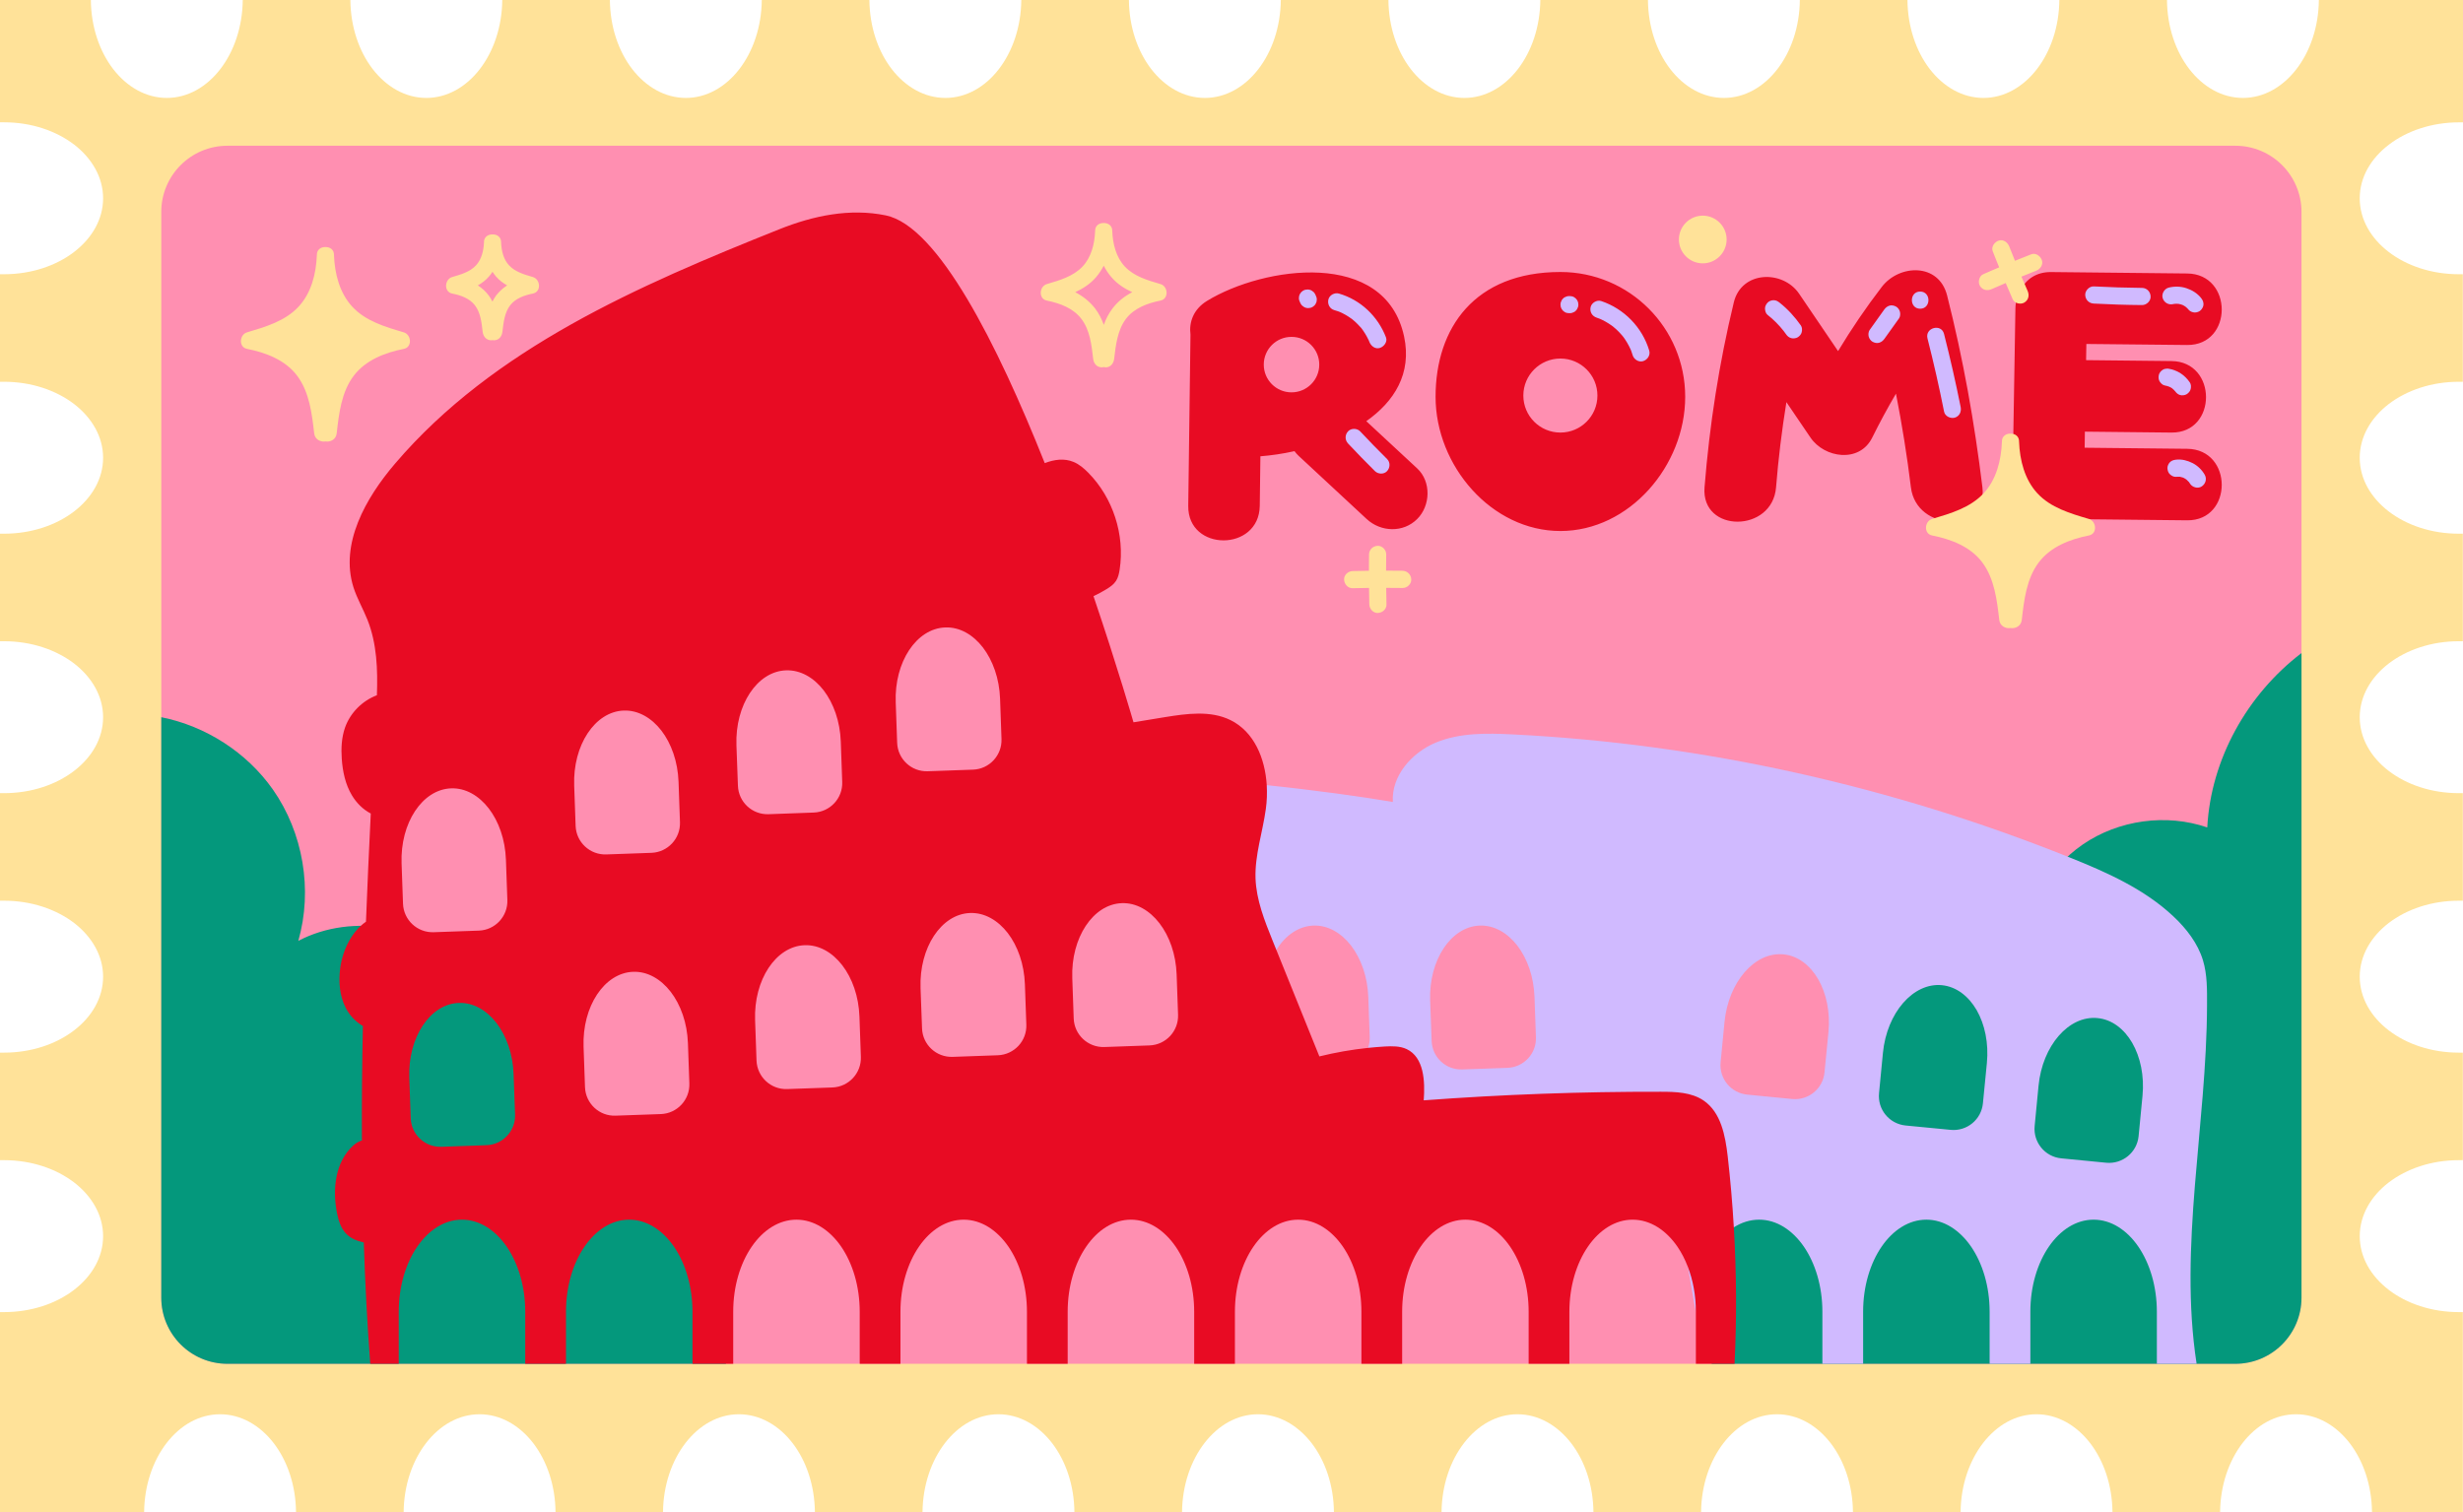 <?xml version="1.0" encoding="UTF-8"?><svg xmlns="http://www.w3.org/2000/svg" xmlns:xlink="http://www.w3.org/1999/xlink" height="264.4" preserveAspectRatio="xMidYMid meet" version="1.0" viewBox="0.0 0.0 430.5 264.4" width="430.5" zoomAndPan="magnify"><g id="change1_1"><path d="M412.45,34.67c0,7.33,7.75,13.27,17.32,13.27h0.7v18.8h-0.7c-4.78,0-9.1,1.49-12.25,3.89 c-3.13,2.41-5.07,5.73-5.07,9.4c0,7.33,7.75,13.27,17.32,13.27h0.7v18.8h-0.7c-4.78,0-9.1,1.49-12.25,3.89 c-3.13,2.41-5.07,5.73-5.07,9.4c0,7.33,7.75,13.27,17.32,13.27h0.7v18.8h-0.7c-4.78,0-9.1,1.49-12.25,3.89 c-3.13,2.41-5.07,5.73-5.07,9.4c0,7.33,7.75,13.27,17.32,13.27h0.7v18.8h-0.7c-4.78,0-9.1,1.49-12.25,3.89 c-3.13,2.41-5.07,5.73-5.07,9.4c0,7.33,7.75,13.27,17.32,13.27h0.7v34.98h-15.88c-0.04-4.7-1.51-8.95-3.88-12.05 c-2.41-3.13-5.73-5.07-9.4-5.07c-7.27,0-13.18,7.65-13.27,17.12h-18.81c-0.04-4.7-1.51-8.95-3.88-12.05 c-2.41-3.13-5.73-5.07-9.4-5.07c-7.27,0-13.18,7.65-13.27,17.12h-18.81c-0.04-4.7-1.51-8.95-3.88-12.05 c-2.41-3.13-5.73-5.07-9.4-5.07c-7.27,0-13.18,7.65-13.27,17.12h-18.81c-0.04-4.7-1.51-8.95-3.88-12.05 c-2.41-3.13-5.73-5.07-9.4-5.07c-7.27,0-13.18,7.65-13.27,17.12h-18.81c-0.04-4.7-1.51-8.95-3.88-12.05 c-2.41-3.13-5.73-5.07-9.4-5.07c-7.27,0-13.18,7.65-13.27,17.12h-18.81c-0.04-4.7-1.51-8.95-3.88-12.05 c-2.41-3.13-5.73-5.07-9.4-5.07c-7.27,0-13.18,7.65-13.27,17.12h-18.81c-0.04-4.7-1.51-8.95-3.88-12.05 c-2.41-3.13-5.73-5.07-9.4-5.07c-7.27,0-13.18,7.65-13.27,17.12H97.1c-0.04-4.7-1.51-8.95-3.88-12.05c-2.41-3.13-5.73-5.07-9.4-5.07 c-7.27,0-13.18,7.65-13.27,17.12H51.74c-0.04-4.7-1.51-8.95-3.88-12.05c-2.41-3.13-5.73-5.07-9.4-5.07 c-7.27,0-13.18,7.65-13.27,17.12H0v-34.98h0.7c9.57,0,17.32-5.95,17.32-13.27c0-3.67-1.94-6.98-5.07-9.4 c-3.15-2.4-7.47-3.89-12.25-3.89H0v-18.8h0.7c9.57,0,17.32-5.95,17.32-13.27c0-3.67-1.94-6.98-5.07-9.4 c-3.15-2.4-7.47-3.89-12.25-3.89H0v-18.8h0.7c9.57,0,17.32-5.95,17.32-13.27c0-3.67-1.94-6.98-5.07-9.4 c-3.15-2.4-7.47-3.89-12.25-3.89H0V93.3h0.7c9.57,0,17.32-5.95,17.32-13.27c0-3.67-1.94-6.98-5.07-9.4 c-3.15-2.4-7.47-3.89-12.25-3.89H0v-18.8h0.7c9.57,0,17.32-5.95,17.32-13.27c0-3.67-1.94-6.98-5.07-9.4 c-3.15-2.4-7.47-3.89-12.25-3.89H0V0h15.88c0.04,4.7,1.51,8.95,3.88,12.05c2.41,3.13,5.73,5.07,9.4,5.07 c7.27,0,13.18-7.65,13.27-17.12h18.81c0.04,4.7,1.51,8.95,3.88,12.05c2.41,3.13,5.73,5.07,9.4,5.07c7.27,0,13.18-7.65,13.27-17.12 h18.81c0.04,4.7,1.51,8.95,3.88,12.05c2.41,3.13,5.73,5.07,9.4,5.07c7.27,0,13.18-7.65,13.27-17.12h18.81 c0.04,4.7,1.51,8.95,3.88,12.05c2.41,3.13,5.73,5.07,9.4,5.07c7.27,0,13.18-7.65,13.27-17.12h18.81c0.04,4.7,1.51,8.95,3.88,12.05 c2.41,3.13,5.73,5.07,9.4,5.07c7.27,0,13.18-7.65,13.27-17.12h18.81c0.04,4.7,1.51,8.95,3.88,12.05c2.41,3.13,5.73,5.07,9.4,5.07 c7.27,0,13.18-7.65,13.27-17.12h18.81c0.04,4.7,1.51,8.95,3.88,12.05c2.41,3.13,5.73,5.07,9.4,5.07c7.27,0,13.18-7.65,13.27-17.12 h18.81c0.04,4.7,1.51,8.95,3.88,12.05c2.41,3.13,5.73,5.07,9.4,5.07c7.27,0,13.18-7.65,13.27-17.12h18.81 c0.04,4.7,1.51,8.95,3.88,12.05c2.41,3.13,5.73,5.07,9.4,5.07c7.27,0,13.18-7.65,13.27-17.12h25.2v21.39h-0.7 c-4.78,0-9.1,1.49-12.25,3.89C414.39,27.69,412.45,31,412.45,34.67z" fill="#FFE299"/></g><g id="change2_1"><path d="M402.27,37.04v189.82c0,6.38-5.18,11.56-11.56,11.56H39.75c-6.38,0-11.56-5.18-11.56-11.56V37.04 c0-6.38,5.18-11.56,11.56-11.56h350.96C397.09,25.48,402.27,30.66,402.27,37.04z" fill="#FF8FB1"/></g><g id="change3_1"><path d="M385.8,144.65c-7.17-2.46-15.48-1.32-21.74,2.97c-6.25,4.29-10.3,11.63-10.6,19.21 c-7.63-1.55-15.96,0.89-21.56,6.31c-5.6,5.41-8.31,13.66-7.02,21.34c-5.07,0.1-10.11,1.8-14.2,4.81c-7,5.14-10.85,13.74-11.93,22.35 c-0.71,5.58-0.37,11.2,0.43,16.78h91.53c6.38,0,11.56-5.18,11.56-11.56V114.17C392.8,121.38,386.43,132.73,385.8,144.65z M124.74,215.32c-5.22-11.76-19.5-17.17-32.33-16.29c1.18-10.77-2.23-22.28-10.15-29.68c-7.93-7.4-20.51-9.9-30.12-4.87 c2.55-8.9,0.86-18.91-4.46-26.48c-4.57-6.49-11.73-11.07-19.49-12.62v101.48c0,6.38,5.18,11.56,11.56,11.56h87.13 c0.36-2.55,0.46-5.15,0.45-7.72C127.31,225.46,126.87,220.1,124.74,215.32z" fill="#04987C"/></g><g id="change4_1"><path d="M385.05,167.88c-0.91-2.99-2.9-5.55-5.18-7.69c-5.1-4.79-11.65-7.7-18.14-10.3 c-30.97-12.42-63.97-19.84-97.29-21.5c-4.55-0.23-9.27-0.32-13.48,1.43c-4.21,1.75-7.79,5.83-7.51,10.38 c-5.17-0.89-13.57-2.06-22.04-2.94c-17.51-1.82-35.38-2.43-26.03,3.08c27.1,15.99,16.17,61.77,16.17,61.77l81.19,6.32l2.28,13.05 l1.4,8v-0.16c0-6.61,2.73-12.28,6.63-14.76c1.35-0.86,2.85-1.34,4.42-1.34c3.05,0,5.81,1.8,7.82,4.71c2,2.92,3.24,6.94,3.24,11.39 v9.1h7.12v-9.1c0-8.9,4.95-16.1,11.05-16.1c3.05,0,5.81,1.8,7.82,4.71c2,2.92,3.24,6.94,3.24,11.39v9.1h7.12v-9.1 c0-8.9,4.95-16.1,11.05-16.1c3.06,0,5.82,1.8,7.82,4.71c2,2.92,3.24,6.94,3.24,11.39v9.1h6.95c-3.17-20.55,1.76-41.64,1.82-62.72 C385.77,173.07,385.81,170.4,385.05,167.88z M258.63,161.81c2.52-0.09,4.85,1.26,6.59,3.51c1.73,2.27,2.86,5.42,2.99,8.95l0.25,7.06 c0.11,2.85-2.12,5.25-4.98,5.35l-7.9,0.28c-2.85,0.11-5.25-2.12-5.35-4.98l-0.26-7.06C249.72,167.86,253.6,162,258.63,161.81z M234.43,186.68l-7.91,0.28c-2.85,0.11-5.25-2.12-5.35-4.98l-0.25-7.06c-0.13-3.4,0.71-6.51,2.17-8.86 c1.57-2.53,3.87-4.15,6.48-4.25c2.52-0.09,4.85,1.26,6.59,3.51c1.73,2.27,2.87,5.42,3,8.95l0.25,7.06c0.02,0.65-0.08,1.28-0.29,1.86 C238.45,185.16,236.63,186.6,234.43,186.68z M319.59,180.45l-0.69,7.03c-0.27,2.84-2.8,4.92-5.64,4.65l-7.87-0.77 c-2.84-0.27-4.92-2.8-4.65-5.64l0.68-7.03c0.68-7.03,5.3-12.34,10.31-11.85c2.51,0.24,4.64,1.89,6.07,4.35 C319.22,173.66,319.93,176.93,319.59,180.45z M347.28,185.84l-0.69,7.03c-0.27,2.85-2.8,4.93-5.64,4.65l-7.87-0.76 c-2.85-0.28-4.93-2.8-4.65-5.65l0.68-7.03c0.68-7.03,5.3-12.33,10.31-11.85c2.51,0.25,4.64,1.89,6.07,4.35 C346.91,179.05,347.62,182.33,347.28,185.84z M374.48,191.59l-0.68,7.03c-0.28,2.84-2.81,4.92-5.65,4.65l-7.87-0.77 c-2.84-0.27-4.92-2.8-4.65-5.64l0.68-7.04c0.68-7.03,5.3-12.33,10.31-11.84c2.51,0.24,4.64,1.88,6.07,4.34 C374.11,184.8,374.82,188.07,374.48,191.59z" fill="#D0BAFF"/></g><g id="change5_1"><path d="M303.05,214.56c-0.24-4.15-0.6-8.29-1.07-12.42c-0.42-3.62-1.18-7.67-4.19-9.73 c-2.14-1.47-4.91-1.55-7.51-1.55c-13.82-0.03-27.65,0.47-41.43,1.5c0.25-3.35,0.05-7.53-2.99-8.96c-1.18-0.55-2.54-0.52-3.84-0.45 c-0.97,0.06-1.93,0.14-2.9,0.24c-2.86,0.3-5.71,0.8-8.51,1.49c-2.51-6.21-5.01-12.41-7.52-18.62c-0.22-0.54-0.44-1.09-0.66-1.63 c-1.41-3.5-2.84-7.09-2.98-10.86c-0.14-4.1,1.25-8.08,1.8-12.14c0.19-1.35,0.24-2.76,0.16-4.17c-0.29-4.72-2.22-9.35-6.35-11.38 c-3.49-1.71-7.61-1.13-11.45-0.51c-1.83,0.3-3.66,0.6-5.49,0.9c0,0-2.7-9.39-6.99-22.05c0.78-0.37,1.56-0.78,2.3-1.24 c0.62-0.38,1.23-0.81,1.63-1.42c0.38-0.58,0.53-1.28,0.64-1.97c0.94-6.09-1.16-12.58-5.49-16.96c-0.75-0.76-1.58-1.47-2.57-1.88 c-1.63-0.67-3.36-0.43-5.03,0.21c-8.31-20.86-18.68-41.45-27.8-43.31c-6.28-1.28-12.65,0.05-18.6,2.43 c-24.6,9.83-49.95,20.81-67.15,40.96c-5.17,6.05-9.68,14.06-7.27,21.65c0.63,1.96,1.68,3.75,2.44,5.66 c1.65,4.15,1.81,8.68,1.65,13.19c-2.54,0.96-4.64,3.05-5.56,5.62c-0.62,1.76-0.71,3.66-0.58,5.53c0.16,2.21,0.63,4.44,1.77,6.34 c0.79,1.33,1.94,2.48,3.3,3.19c-0.31,6.3-0.6,12.6-0.84,18.91c-2.5,1.74-4.06,4.92-4.49,8.04c-0.33,2.4-0.14,4.94,0.98,7.08 c0.67,1.28,1.72,2.39,2.97,3.11c-0.14,6.67-0.2,13.35-0.17,20.02c-0.54,0.15-1.08,0.48-1.5,0.86c-3.16,2.84-3.69,7.67-2.85,11.83 c0.26,1.28,0.65,2.59,1.54,3.55c0.83,0.88,1.94,1.33,3.14,1.59c0.23,7.08,0.6,14.15,1.13,21.21h4.98v-9.1 c0-8.9,4.95-16.1,11.05-16.1c3.05,0,5.81,1.8,7.82,4.71c2,2.92,3.24,6.94,3.24,11.39v9.1h7.12v-9.1c0-8.9,4.95-16.1,11.05-16.1 c3.05,0,5.81,1.8,7.82,4.71c2,2.92,3.24,6.94,3.24,11.39v9.1h7.12v-9.1c0-8.9,4.95-16.1,11.05-16.1c3.05,0,5.81,1.8,7.82,4.71 c2,2.92,3.24,6.94,3.24,11.39v9.1h7.12v-9.1c0-8.9,4.95-16.1,11.05-16.1c3.05,0,5.81,1.8,7.82,4.71c2,2.92,3.24,6.94,3.24,11.39v9.1 h7.12v-9.1c0-8.9,4.95-16.1,11.05-16.1c3.05,0,5.81,1.8,7.82,4.71c2,2.92,3.24,6.94,3.24,11.39v9.1h7.12v-9.1 c0-8.9,4.95-16.1,11.05-16.1c3.05,0,5.81,1.8,7.82,4.71c2,2.92,3.24,6.94,3.24,11.39v9.1h7.12v-9.1c0-8.9,4.95-16.1,11.05-16.1 c3.06,0,5.82,1.8,7.82,4.71c2,2.92,3.24,6.94,3.24,11.39v9.1h7.12v-9.1c0-8.9,4.96-16.1,11.05-16.1c3.06,0,5.82,1.8,7.83,4.71 c0.72,1.05,1.34,2.25,1.83,3.55c0.89,2.32,1.4,4.99,1.4,7.84v9.1h6.76C303.57,230.48,303.52,222.5,303.05,214.56z M70.19,150.93 c-0.25-7.06,3.63-12.93,8.66-13.11c2.52-0.09,4.84,1.26,6.58,3.51c1.74,2.26,2.87,5.42,3,8.95l0.25,7.06 c0.1,2.85-2.13,5.25-4.98,5.35l-7.9,0.28c-2.86,0.1-5.25-2.13-5.36-4.98L70.19,150.93z M85.05,200.2l-7.91,0.28 c-2.85,0.1-5.25-2.13-5.35-4.98l-0.25-7.06c-0.26-7.06,3.62-12.93,8.65-13.11c2.52-0.09,4.85,1.26,6.59,3.51 c1.73,2.26,2.87,5.41,2.99,8.94l0.26,7.07C90.13,197.7,87.9,200.09,85.05,200.2z M100.36,137.33c-0.25-7.06,3.63-12.93,8.66-13.11 c2.52-0.09,4.85,1.26,6.59,3.51c1.73,2.26,2.86,5.41,2.99,8.94l0.25,7.07c0.1,2.85-2.13,5.24-4.98,5.35l-7.9,0.28 c-2.86,0.1-5.25-2.13-5.36-4.98L100.36,137.33z M115.51,194.76l-7.91,0.28c-2.85,0.11-5.24-2.12-5.35-4.98L102,183 c-0.25-7.06,3.63-12.92,8.66-13.11c2.52-0.09,4.84,1.26,6.58,3.51c1.74,2.27,2.87,5.42,3,8.95l0.25,7.06 C120.59,192.26,118.36,194.66,115.51,194.76z M128.98,137.35l-0.26-7.06c-0.25-7.06,3.63-12.92,8.66-13.1 c2.52-0.09,4.85,1.25,6.59,3.5c1.73,2.27,2.86,5.42,2.99,8.95l0.25,7.06c0.11,2.85-2.12,5.25-4.98,5.35l-7.9,0.29 C131.47,142.44,129.08,140.21,128.98,137.35z M145.49,190.11l-7.91,0.28c-2.85,0.1-5.24-2.13-5.35-4.98l-0.25-7.06 c-0.25-7.06,3.63-12.93,8.66-13.11c2.52-0.09,4.84,1.26,6.58,3.51c1.74,2.26,2.87,5.42,3,8.95l0.25,7.06 C150.57,187.61,148.34,190.01,145.49,190.11z M156.81,129.85l-0.25-7.06c-0.26-7.06,3.62-12.92,8.65-13.1 c2.52-0.1,4.85,1.25,6.59,3.5c1.73,2.27,2.87,5.42,3,8.95l0.25,7.06c0.1,2.85-2.13,5.25-4.98,5.35l-7.91,0.28 C159.31,134.94,156.91,132.71,156.81,129.85z M174.41,184.48l-7.9,0.28c-2.86,0.1-5.25-2.13-5.35-4.98l-0.26-7.06 c-0.25-7.06,3.63-12.93,8.66-13.11c2.52-0.09,4.85,1.26,6.59,3.51c1.73,2.26,2.86,5.41,2.99,8.94l0.25,7.06 C179.5,181.98,177.27,184.37,174.41,184.48z M200.93,182.76l-7.9,0.28c-2.86,0.1-5.25-2.13-5.36-4.98l-0.25-7.06 c-0.25-7.06,3.63-12.93,8.66-13.11c2.52-0.09,4.84,1.26,6.58,3.51c1.74,2.26,2.87,5.41,3,8.94l0.25,7.06 C206.01,180.26,203.78,182.65,200.93,182.76z M247.71,81.89c-2.97-2.75-5.93-5.51-8.9-8.26c4.88-3.43,7.99-8.32,6.61-14.79 c-3.29-15.41-24.55-12.28-34.43-6.25c-2.41,1.47-3.19,3.75-2.91,5.91c-0.13,9.98-0.26,19.96-0.39,29.93 c-0.11,8.05,12.39,8.05,12.5,0c0.04-2.89,0.08-5.78,0.11-8.66c1.89-0.15,3.91-0.44,5.96-0.9c0.21,0.28,0.43,0.55,0.69,0.79 c3.98,3.69,7.95,7.38,11.92,11.07c2.48,2.3,6.39,2.45,8.84,0C250.04,88.41,250.19,84.2,247.71,81.89z M225.74,68.59 c-2.68,0-4.85-2.17-4.85-4.85s2.17-4.85,4.85-4.85s4.85,2.17,4.85,4.85S228.42,68.59,225.74,68.59z M346.5,85.19 c-1.38-11.31-3.37-22.49-6.17-33.53c-1.45-5.75-8.37-5.48-11.42-1.5c-2.77,3.61-5.31,7.35-7.64,11.22 c-2.26-3.34-4.53-6.68-6.8-10.02c-2.86-4.22-10.08-4.04-11.42,1.49c-2.57,10.64-4.25,21.44-5.12,32.35c-0.63,8.02,11.87,7.98,12.5,0 c0.4-5.01,1.01-9.97,1.81-14.9c1.41,2.07,2.81,4.13,4.21,6.2c2.44,3.59,8.57,4.5,10.79,0c1.3-2.62,2.68-5.18,4.15-7.68 c1.06,5.42,1.94,10.88,2.61,16.37C334.96,93.07,347.47,93.17,346.5,85.19z M382.29,78.46c-5.97-0.06-11.95-0.12-17.92-0.19 c0.01-0.93,0.03-1.87,0.04-2.81c5.05,0.05,10.09,0.11,15.14,0.16c8.04,0.08,8.05-12.42,0-12.5c-4.98-0.05-9.95-0.1-14.93-0.16 c0.02-0.94,0.03-1.89,0.05-2.83c5.87,0.06,11.75,0.12,17.62,0.18c8.05,0.08,8.06-12.42,0-12.5c-7.92-0.08-15.84-0.17-23.77-0.25 c-2.64-0.03-4.41,1.31-5.32,3.11c-0.56,0.88-0.91,1.96-0.93,3.27c-0.17,10.21-0.34,20.43-0.51,30.65c-0.06,3.78,2.67,5.79,5.6,6.01 c0.37,0.06,0.75,0.11,1.16,0.11c7.93,0.08,15.85,0.17,23.77,0.25C390.34,91.04,390.35,78.54,382.29,78.46z M272.74,47.55 c-14.98,0-21.82,9.77-21.82,21.82s9.77,23.46,21.82,23.46s21.81-11.41,21.81-23.46S284.79,47.55,272.74,47.55z M272.74,75.62 c-3.58,0-6.48-2.89-6.48-6.47c0-3.57,2.9-6.47,6.48-6.47c3.57,0,6.47,2.9,6.47,6.47C279.21,72.73,276.31,75.62,272.74,75.62z" fill="#E80B23"/></g><g id="change4_2"><path d="M235.22,55.06c-0.18-0.11-0.37-0.21-0.56-0.3c-0.1-0.05-0.19-0.09-0.29-0.14c-0.01-0.01-0.04-0.02-0.07-0.03 c-0.05-0.02-0.14-0.06-0.16-0.07c-0.1-0.04-0.2-0.08-0.3-0.11c-0.2-0.07-0.4-0.13-0.61-0.19c-0.81-0.23-1.23-1.04-1.05-1.85 c0.18-0.78,1.09-1.27,1.85-1.05c3.79,1.1,6.81,3.98,8.22,7.65c0.3,0.78-0.34,1.62-1.05,1.85c-0.82,0.27-1.56-0.32-1.85-1.05 c-0.03-0.08-0.06-0.17-0.1-0.26c-0.01-0.03-0.03-0.05-0.04-0.07c-0.09-0.19-0.18-0.38-0.29-0.57c-0.18-0.34-0.39-0.68-0.61-1 c-0.06-0.09-0.12-0.17-0.18-0.26c-0.01-0.01-0.02-0.04-0.04-0.06c0.01,0.01,0.01,0.01,0.01,0.02c-0.08-0.16-0.26-0.32-0.38-0.45 c-0.26-0.29-0.53-0.57-0.82-0.84c-0.14-0.13-0.29-0.26-0.44-0.38c-0.07-0.06-0.14-0.11-0.21-0.17c-0.03-0.02-0.06-0.04-0.08-0.05 C235.88,55.47,235.55,55.25,235.22,55.06z M229.83,51.35c-0.09-0.17-0.22-0.32-0.39-0.42c-0.14-0.13-0.31-0.22-0.51-0.27 c-0.2-0.06-0.4-0.07-0.6-0.03c-0.2,0.01-0.39,0.07-0.56,0.18c-0.1,0.08-0.2,0.16-0.3,0.23c-0.19,0.19-0.31,0.41-0.39,0.66 c-0.02,0.13-0.04,0.27-0.05,0.4c0,0.27,0.07,0.52,0.2,0.76c0.04,0.09,0.09,0.17,0.13,0.26c0.09,0.17,0.22,0.32,0.39,0.42 c0.14,0.13,0.31,0.22,0.51,0.27c0.2,0.06,0.4,0.07,0.6,0.03c0.2-0.01,0.39-0.07,0.56-0.18c0.1-0.08,0.2-0.16,0.3-0.23 c0.19-0.19,0.31-0.41,0.39-0.66c0.02-0.13,0.04-0.27,0.05-0.4c0-0.27-0.07-0.52-0.2-0.76C229.91,51.52,229.87,51.43,229.83,51.35z M279.87,52.63c-0.74-0.25-1.67,0.29-1.85,1.05c-0.19,0.83,0.25,1.58,1.05,1.85c0.21,0.07,0.42,0.15,0.63,0.23 c0.01,0,0.01,0,0.02,0.01c0.01,0.01,0.02,0.01,0.04,0.02c0.1,0.05,0.2,0.09,0.3,0.14c0.39,0.19,0.76,0.4,1.12,0.63 c0.19,0.12,0.37,0.25,0.56,0.38c0.07,0.05,0.14,0.1,0.2,0.15c0.03,0.02,0.05,0.05,0.07,0.06c0.35,0.28,0.68,0.59,0.99,0.91 c0.16,0.16,0.31,0.33,0.45,0.5c0.06,0.07,0.12,0.14,0.18,0.21c0.02,0.03,0.17,0.23,0.15,0.19c0.04,0.05,0.08,0.11,0.09,0.13 c0.05,0.08,0.11,0.15,0.16,0.23c0.13,0.19,0.25,0.37,0.36,0.57c0.23,0.39,0.43,0.78,0.62,1.19c0.01,0.01,0.01,0.01,0.01,0.02 c0,0.01,0.01,0.02,0.01,0.03c0.04,0.1,0.08,0.21,0.12,0.31c0.08,0.21,0.14,0.42,0.21,0.64c0.22,0.75,1.06,1.3,1.85,1.05 c0.76-0.25,1.29-1.04,1.05-1.85C287.05,57.22,283.87,53.97,279.87,52.63z M275.44,52.19c-0.1-0.08-0.2-0.16-0.3-0.23 c-0.23-0.14-0.49-0.2-0.76-0.2c-0.04,0-0.09,0-0.13,0c-0.21-0.01-0.4,0.04-0.58,0.13c-0.19,0.06-0.35,0.16-0.48,0.31 c-0.15,0.14-0.25,0.3-0.31,0.48c-0.09,0.18-0.14,0.37-0.13,0.58c0.02,0.13,0.04,0.27,0.05,0.4c0.07,0.25,0.2,0.47,0.39,0.66 c0.1,0.08,0.2,0.16,0.3,0.23c0.23,0.14,0.49,0.2,0.76,0.2c0.04,0,0.09,0,0.13,0c0.21,0.01,0.4-0.04,0.58-0.13 c0.19-0.06,0.35-0.16,0.48-0.31c0.15-0.14,0.25-0.3,0.31-0.48c0.09-0.18,0.14-0.37,0.13-0.58c-0.02-0.13-0.04-0.27-0.05-0.4 C275.76,52.6,275.63,52.38,275.44,52.19z M335.62,50.97c-1.93,0-1.93,3,0,3C337.55,53.97,337.55,50.97,335.62,50.97z M311.06,52.92 c-0.33-0.26-0.63-0.44-1.06-0.44c-0.37,0-0.81,0.16-1.06,0.44c-0.26,0.29-0.46,0.66-0.44,1.06c0.02,0.37,0.13,0.82,0.44,1.06 c1.05,0.82,1.99,1.77,2.81,2.81c0.14,0.19,0.28,0.38,0.42,0.57c0.22,0.33,0.51,0.58,0.9,0.69c0.36,0.1,0.84,0.05,1.16-0.15 c0.32-0.21,0.6-0.51,0.69-0.9c0.09-0.38,0.08-0.82-0.15-1.16C313.72,55.41,312.49,54.05,311.06,52.92z M379.85,53.16 c0.07-0.02,0.14-0.03,0.21-0.04c0.24-0.02,0.47-0.02,0.71,0c0.24,0.04,0.47,0.11,0.7,0.19c0.2,0.09,0.38,0.2,0.56,0.33 c0.2,0.17,0.39,0.34,0.55,0.55c0.23,0.28,0.72,0.44,1.06,0.44c0.37,0,0.81-0.16,1.06-0.44c0.26-0.29,0.46-0.66,0.44-1.06 c-0.02-0.42-0.18-0.73-0.44-1.06c-0.65-0.81-1.58-1.37-2.55-1.69c-0.99-0.33-2.09-0.35-3.09-0.1c-0.76,0.19-1.29,1.09-1.05,1.85 C378.26,52.9,379.03,53.36,379.85,53.16z M379.65,67.88c0.22,0.18,0.42,0.37,0.6,0.6c-0.01-0.01-0.02-0.02-0.03-0.04 c0.21,0.29,0.48,0.52,0.83,0.62c0.36,0.1,0.84,0.05,1.16-0.15c0.32-0.21,0.6-0.51,0.69-0.9c0.09-0.38,0.08-0.83-0.15-1.16 c-0.45-0.66-1-1.2-1.68-1.64c-0.33-0.21-0.69-0.36-1.05-0.5c-0.27-0.1-0.54-0.18-0.83-0.22c-0.2-0.06-0.4-0.07-0.6-0.03 c-0.2,0.01-0.39,0.07-0.56,0.18c-0.31,0.18-0.61,0.54-0.69,0.9c-0.09,0.38-0.07,0.82,0.15,1.16c0.2,0.31,0.52,0.63,0.9,0.69 c0.27,0.04,0.52,0.12,0.77,0.22C379.34,67.68,379.5,67.78,379.65,67.88z M385.36,83c-0.48-0.85-1.24-1.59-2.12-2.04 c-0.88-0.45-1.9-0.72-2.9-0.6c-0.41,0.05-0.76,0.14-1.06,0.44c-0.26,0.26-0.46,0.69-0.44,1.06c0.02,0.39,0.14,0.79,0.44,1.06 c0.27,0.25,0.67,0.48,1.06,0.44c0.23-0.03,0.46-0.02,0.69-0.01c0.19,0.04,0.38,0.09,0.56,0.15c0.2,0.09,0.38,0.21,0.56,0.33 c0.16,0.14,0.31,0.28,0.45,0.44c0.05,0.08,0.11,0.16,0.16,0.24c0.39,0.68,1.38,0.97,2.05,0.54C385.51,84.6,385.77,83.73,385.36,83z M374.4,50.33c-2.81-0.03-5.62-0.11-8.43-0.26c-0.78-0.04-1.53,0.72-1.5,1.5c0.04,0.85,0.66,1.46,1.5,1.5 c2.81,0.15,5.62,0.24,8.43,0.26c0.78,0.01,1.54-0.7,1.5-1.5C375.87,51.01,375.25,50.34,374.4,50.33z M339.79,58.37 c-0.48-1.87-3.37-1.08-2.89,0.8c1.08,4.24,2.05,8.51,2.9,12.8c0.16,0.79,1.1,1.25,1.85,1.05c0.83-0.23,1.21-1.05,1.05-1.85 C341.84,66.88,340.87,62.61,339.79,58.37z M331.39,53.59c-0.35-0.18-0.77-0.28-1.16-0.15c-0.39,0.13-0.66,0.36-0.9,0.69 c-0.85,1.19-1.7,2.38-2.55,3.57c-0.21,0.3-0.25,0.81-0.15,1.16c0.1,0.35,0.36,0.72,0.69,0.9c0.35,0.18,0.77,0.28,1.16,0.15 c0.39-0.13,0.66-0.36,0.9-0.69c0.85-1.19,1.7-2.38,2.55-3.57c0.21-0.3,0.25-0.81,0.15-1.16C331.99,54.14,331.72,53.76,331.39,53.59z M237.74,75.41c-0.54-0.57-1.59-0.58-2.12,0c-0.56,0.61-0.57,1.51,0,2.12c1.54,1.64,3.1,3.25,4.7,4.83c0.56,0.55,1.57,0.6,2.12,0 c0.55-0.6,0.59-1.53,0-2.12C240.84,78.66,239.28,77.05,237.74,75.41z" fill="#D0BAFF"/></g><g id="change1_2"><path d="M246.67,101.29c0.04,0.8-0.72,1.52-1.5,1.5c-0.96-0.02-1.92-0.02-2.88-0.02c0.01,0.96,0.02,1.93,0.05,2.89 c0.03,0.84-0.71,1.46-1.5,1.5c-0.83,0.04-1.48-0.72-1.5-1.5c-0.03-0.96-0.04-1.92-0.05-2.88c-0.95,0.01-1.9,0.02-2.86,0.05 c-0.84,0.03-1.46-0.71-1.5-1.5c-0.04-0.83,0.72-1.48,1.5-1.5c0.95-0.03,1.89-0.04,2.84-0.05c0-0.95,0-1.91,0.02-2.86 c0.02-0.84,0.67-1.46,1.5-1.5c0.8-0.04,1.52,0.72,1.5,1.5c-0.02,0.95-0.02,1.89-0.02,2.84c0.96,0,1.93,0,2.89,0.02 C246.01,99.81,246.64,100.47,246.67,101.29z M348.13,50.54c0.86-0.38,1.65-0.72,2.44-1.06c0.4,0.95,0.81,1.91,1.23,2.86 c0.32,0.72,1.42,0.94,2.05,0.54c0.74-0.48,0.88-1.28,0.54-2.05c-0.39-0.87-0.73-1.68-1.07-2.47c0.84-0.34,1.68-0.68,2.53-1.01 c0.73-0.28,1.31-1.02,1.05-1.85c-0.23-0.71-1.06-1.35-1.85-1.05c-0.96,0.37-1.91,0.76-2.86,1.14c-0.33-0.83-0.67-1.65-0.99-2.48 c-0.28-0.73-1.02-1.31-1.85-1.05c-0.71,0.23-1.35,1.06-1.05,1.85c0.36,0.95,0.75,1.89,1.13,2.83c-0.94,0.4-1.88,0.79-2.81,1.21 c-0.72,0.32-0.94,1.42-0.54,2.05C346.56,50.74,347.36,50.88,348.13,50.54z M70.58,58.1c-3.22-0.95-6.68-1.95-9.02-4.5 c-2.22-2.41-3.06-5.78-3.18-8.97c0.04-0.99-0.73-1.47-1.5-1.44c-0.77-0.03-1.54,0.45-1.5,1.44c-0.12,3.19-0.96,6.58-3.18,8.97 c-2.36,2.55-5.8,3.54-9.02,4.5c-1.34,0.4-1.51,2.59,0,2.89c3.27,0.65,6.69,1.93,8.76,4.7c2.15,2.86,2.58,6.64,2.98,10.08 c0.12,1.08,1.15,1.55,1.97,1.4c0.82,0.15,1.84-0.32,1.96-1.4c0.39-3.43,0.82-7.24,2.98-10.08c2.09-2.76,5.48-4.05,8.76-4.7 C72.09,60.7,71.92,58.5,70.58,58.1z M365.11,90.72c-3.22-0.95-6.68-1.95-9.02-4.5c-2.22-2.41-3.06-5.78-3.18-8.97 c0.04-0.99-0.73-1.47-1.5-1.44c-0.77-0.03-1.54,0.45-1.5,1.44c-0.12,3.19-0.96,6.58-3.18,8.97c-2.36,2.55-5.8,3.54-9.02,4.5 c-1.34,0.4-1.51,2.59,0,2.89c3.27,0.65,6.69,1.93,8.76,4.7c2.15,2.86,2.58,6.64,2.98,10.08c0.12,1.08,1.15,1.55,1.97,1.4 c0.82,0.15,1.84-0.32,1.96-1.4c0.39-3.43,0.82-7.24,2.98-10.08c2.09-2.76,5.48-4.05,8.76-4.7 C366.63,93.32,366.45,91.12,365.11,90.72z M202.83,52.55c-2.25,0.45-4.62,1.31-6.05,3.22c-1.47,1.97-1.76,4.59-2.04,6.95 c-0.09,0.8-0.61,1.51-1.5,1.5c-0.11,0-0.22-0.02-0.33-0.05c-0.11,0.03-0.23,0.05-0.34,0.05c-0.88-0.01-1.41-0.69-1.5-1.5 c-0.27-2.36-0.56-5-2.04-6.95c-1.44-1.91-3.79-2.76-6.05-3.22c-1.51-0.3-1.34-2.5,0-2.89c2.22-0.66,4.61-1.33,6.25-3.08 c1.53-1.64,2.09-3.96,2.18-6.15c-0.04-0.99,0.73-1.47,1.5-1.44c0.77-0.03,1.54,0.45,1.5,1.44c0.09,2.18,0.65,4.51,2.18,6.15 c1.63,1.75,4.02,2.43,6.25,3.08C204.18,50.05,204.34,52.24,202.83,52.55z M197.9,51.08c-1.38-0.64-2.66-1.47-3.66-2.65 c-0.53-0.61-0.96-1.28-1.32-1.98c-0.37,0.7-0.8,1.36-1.32,1.98c-1.01,1.18-2.28,2.01-3.66,2.65c1.35,0.71,2.56,1.65,3.5,2.89 c0.66,0.87,1.13,1.83,1.49,2.82c0.36-1,0.83-1.95,1.49-2.82C195.34,52.73,196.55,51.78,197.9,51.08z M93.14,51.32 c-1.46,0.29-3.01,0.82-3.96,2.04c-1,1.29-1.18,3.07-1.36,4.63c-0.09,0.81-0.61,1.5-1.5,1.5c-0.08,0-0.15-0.01-0.23-0.03 c-0.08,0.01-0.16,0.03-0.23,0.03c-0.88,0-1.41-0.7-1.5-1.5c-0.18-1.56-0.36-3.35-1.36-4.63c-0.95-1.22-2.49-1.75-3.96-2.04 c-1.51-0.3-1.34-2.5,0-2.89c1.48-0.44,3.08-0.87,4.16-2.04c0.98-1.06,1.33-2.57,1.39-3.97c-0.04-0.99,0.73-1.47,1.5-1.44 c0.77-0.03,1.54,0.45,1.5,1.44c0.06,1.4,0.4,2.92,1.39,3.97c1.09,1.17,2.68,1.6,4.16,2.04C94.48,48.82,94.65,51.02,93.14,51.32z M88.64,49.89c-0.73-0.41-1.39-0.91-1.95-1.56c-0.22-0.26-0.42-0.54-0.61-0.82c-0.18,0.28-0.38,0.56-0.61,0.82 c-0.55,0.65-1.22,1.15-1.95,1.56c0.72,0.47,1.37,1.05,1.9,1.76c0.26,0.34,0.46,0.7,0.65,1.07c0.19-0.37,0.4-0.73,0.65-1.07 C87.27,50.94,87.92,50.36,88.64,49.89z M297.62,37.7c-2.3,0-4.17,1.87-4.17,4.17c0,2.3,1.87,4.17,4.17,4.17 c2.3,0,4.17-1.87,4.17-4.17C301.79,39.57,299.92,37.7,297.62,37.7z" fill="#FFE299"/></g></svg>
